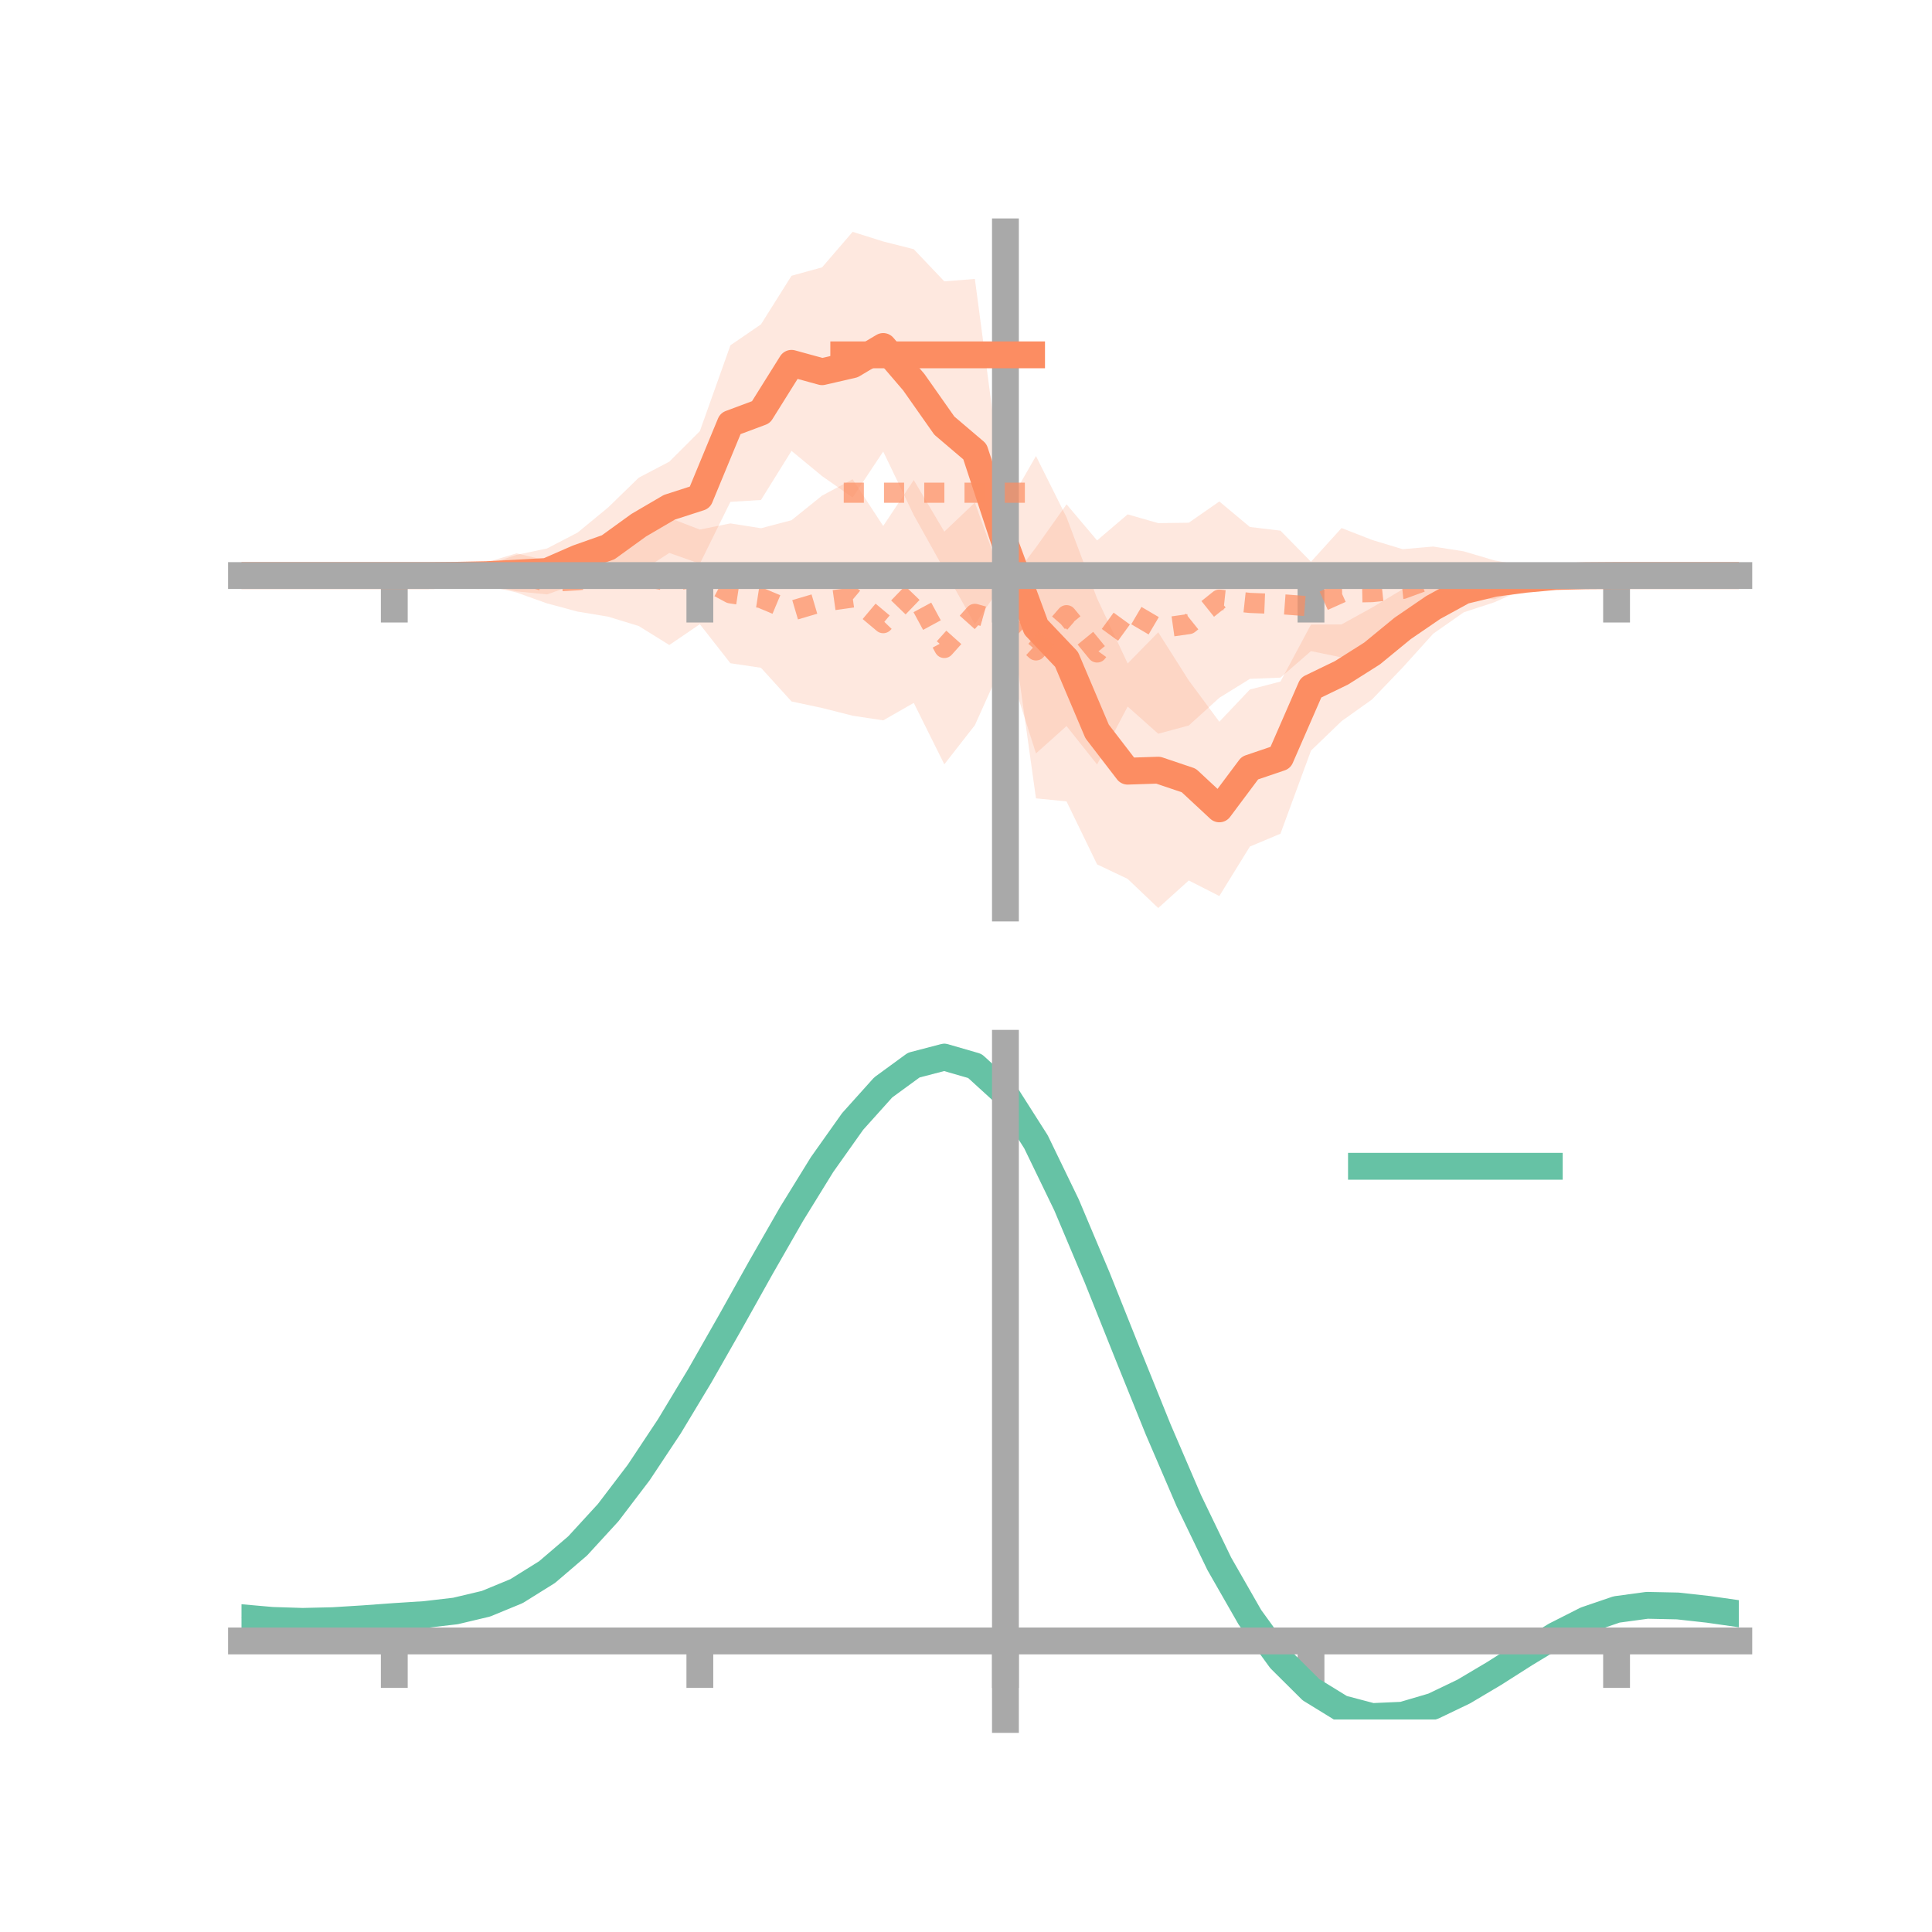 <?xml version="1.0" encoding="utf-8" standalone="no"?>
<!DOCTYPE svg PUBLIC "-//W3C//DTD SVG 1.1//EN"
  "http://www.w3.org/Graphics/SVG/1.1/DTD/svg11.dtd">
<!-- Created with matplotlib (https://matplotlib.org/) -->
<svg height="144pt" version="1.1" viewBox="0 0 144 144" width="144pt" xmlns="http://www.w3.org/2000/svg" xmlns:xlink="http://www.w3.org/1999/xlink">
 <defs>
  <style type="text/css">*{stroke-linecap:butt;stroke-linejoin:round;}</style>
 </defs>
 <g id="figure_1">
  <g id="patch_1">
   <path d="M 0 144 
L 144 144 
L 144 0 
L 0 0 
z
" style="fill:none;"/>
  </g>
  <g id="axes_1">
   <g id="patch_2">
    <path d="M 18 67.68 
L 129.6 67.68 
L 129.6 17.28 
L 18 17.28 
z
" style="fill:none;"/>
   </g>
   <g id="PolyCollection_1">
    <path clip-path="url(#p957eac60cd)" d="M 18 42.898 
L 18 42.898 
L 20.278 42.898 
L 22.555 42.898 
L 24.833 42.898 
L 27.11 42.898 
L 29.388 42.898 
L 31.665 42.81 
L 33.943 42.484 
L 36.22 42.11 
L 38.498 41.356 
L 40.776 40.879 
L 43.053 39.694 
L 45.331 37.819 
L 47.608 35.605 
L 49.886 34.41 
L 52.163 32.135 
L 54.441 25.737 
L 56.718 24.176 
L 58.996 20.554 
L 61.273 19.926 
L 63.551 17.28 
L 65.829 17.997 
L 68.106 18.574 
L 70.384 20.971 
L 72.661 20.791 
L 74.939 37.955 
L 77.216 33.99 
L 79.494 38.556 
L 81.771 44.603 
L 84.049 49.451 
L 86.327 47.126 
L 88.604 50.717 
L 90.882 53.794 
L 93.159 51.392 
L 95.437 50.799 
L 97.714 46.552 
L 99.992 46.54 
L 102.269 45.282 
L 104.547 43.919 
L 106.824 43.324 
L 109.102 42.425 
L 111.38 42.068 
L 113.657 42.488 
L 115.935 42.6 
L 118.212 42.824 
L 120.49 42.898 
L 122.767 42.898 
L 125.045 42.898 
L 127.322 42.898 
L 129.6 42.898 
L 129.6 42.898 
L 129.6 42.898 
L 127.322 42.898 
L 125.045 42.898 
L 122.767 42.898 
L 120.49 42.898 
L 118.212 43.004 
L 115.935 43.344 
L 113.657 43.873 
L 111.38 44.89 
L 109.102 45.636 
L 106.824 47.231 
L 104.547 49.753 
L 102.269 52.128 
L 99.992 53.751 
L 97.714 55.946 
L 95.437 62.141 
L 93.159 63.097 
L 90.882 66.785 
L 88.604 65.625 
L 86.327 67.68 
L 84.049 65.508 
L 81.771 64.426 
L 79.494 59.733 
L 77.216 59.506 
L 74.939 43.199 
L 72.661 46.527 
L 70.384 42.473 
L 68.106 38.39 
L 65.829 33.654 
L 63.551 37.082 
L 61.273 35.486 
L 58.996 33.605 
L 56.718 37.266 
L 54.441 37.404 
L 52.163 42.016 
L 49.886 41.212 
L 47.608 42.686 
L 45.331 43.765 
L 43.053 43.5 
L 40.776 44.303 
L 38.498 44.077 
L 36.22 43.553 
L 33.943 43.271 
L 31.665 42.99 
L 29.388 42.898 
L 27.11 42.898 
L 24.833 42.898 
L 22.555 42.898 
L 20.278 42.898 
L 18 42.898 
z
" style="fill:#fc8d62;fill-opacity:0.2;"/>
   </g>
   <g id="PolyCollection_2">
    <path clip-path="url(#p957eac60cd)" d="M 18 42.898 
L 18 42.898 
L 20.278 42.898 
L 22.555 42.898 
L 24.833 42.898 
L 27.11 42.898 
L 29.388 42.898 
L 31.665 42.808 
L 33.943 42.578 
L 36.22 41.927 
L 38.498 41.242 
L 40.776 41.787 
L 43.053 40.918 
L 45.331 40.068 
L 47.608 39.098 
L 49.886 38.598 
L 52.163 39.47 
L 54.441 39.011 
L 56.718 39.372 
L 58.996 38.774 
L 61.273 36.941 
L 63.551 35.722 
L 65.829 39.203 
L 68.106 35.781 
L 70.384 39.627 
L 72.661 37.457 
L 74.939 43.798 
L 77.216 40.8 
L 79.494 37.588 
L 81.771 40.28 
L 84.049 38.338 
L 86.327 38.991 
L 88.604 38.961 
L 90.882 37.377 
L 93.159 39.278 
L 95.437 39.551 
L 97.714 41.87 
L 99.992 39.356 
L 102.269 40.244 
L 104.547 40.933 
L 106.824 40.736 
L 109.102 41.094 
L 111.38 41.769 
L 113.657 42.183 
L 115.935 42.373 
L 118.212 42.713 
L 120.49 42.898 
L 122.767 42.898 
L 125.045 42.898 
L 127.322 42.898 
L 129.6 42.898 
L 129.6 42.898 
L 129.6 42.898 
L 127.322 42.898 
L 125.045 42.898 
L 122.767 42.898 
L 120.49 42.898 
L 118.212 43.035 
L 115.935 43.363 
L 113.657 43.9 
L 111.38 44.667 
L 109.102 44.46 
L 106.824 45.395 
L 104.547 46.861 
L 102.269 48.019 
L 99.992 48.998 
L 97.714 48.53 
L 95.437 50.506 
L 93.159 50.599 
L 90.882 52.01 
L 88.604 54.074 
L 86.327 54.689 
L 84.049 52.662 
L 81.771 56.983 
L 79.494 54.116 
L 77.216 56.157 
L 74.939 48.995 
L 72.661 54.052 
L 70.384 56.968 
L 68.106 52.39 
L 65.829 53.691 
L 63.551 53.345 
L 61.273 52.768 
L 58.996 52.282 
L 56.718 49.772 
L 54.441 49.435 
L 52.163 46.526 
L 49.886 48.075 
L 47.608 46.66 
L 45.331 45.964 
L 43.053 45.585 
L 40.776 44.975 
L 38.498 44.16 
L 36.22 43.65 
L 33.943 43.339 
L 31.665 43.052 
L 29.388 42.898 
L 27.11 42.898 
L 24.833 42.898 
L 22.555 42.898 
L 20.278 42.898 
L 18 42.898 
z
" style="fill:#fc8d62;fill-opacity:0.2;"/>
   </g>
   <g id="matplotlib.axis_1">
    <g id="xtick_1">
     <g id="line2d_1">
      <defs>
       <path d="M 0 0 
L 0 3.5 
" id="mce76359525" style="stroke:#a9a9a9;stroke-width:2;"/>
      </defs>
      <g>
       <use style="fill:#a9a9a9;stroke:#a9a9a9;stroke-width:2;" x="29.388" xlink:href="#mce76359525" y="42.898"/>
      </g>
     </g>
    </g>
    <g id="xtick_2">
     <g id="line2d_2">
      <g>
       <use style="fill:#a9a9a9;stroke:#a9a9a9;stroke-width:2;" x="52.163" xlink:href="#mce76359525" y="42.898"/>
      </g>
     </g>
    </g>
    <g id="xtick_3">
     <g id="line2d_3">
      <g>
       <use style="fill:#a9a9a9;stroke:#a9a9a9;stroke-width:2;" x="74.939" xlink:href="#mce76359525" y="42.898"/>
      </g>
     </g>
    </g>
    <g id="xtick_4">
     <g id="line2d_4">
      <g>
       <use style="fill:#a9a9a9;stroke:#a9a9a9;stroke-width:2;" x="97.714" xlink:href="#mce76359525" y="42.898"/>
      </g>
     </g>
    </g>
    <g id="xtick_5">
     <g id="line2d_5">
      <g>
       <use style="fill:#a9a9a9;stroke:#a9a9a9;stroke-width:2;" x="120.49" xlink:href="#mce76359525" y="42.898"/>
      </g>
     </g>
    </g>
   </g>
   <g id="matplotlib.axis_2"/>
   <g id="line2d_6">
    <path clip-path="url(#p957eac60cd)" d="M 18 42.898 
L 20.278 42.898 
L 22.555 42.898 
L 24.833 42.898 
L 27.11 42.898 
L 29.388 42.898 
L 31.665 42.9 
L 33.943 42.878 
L 36.22 42.832 
L 38.498 42.717 
L 40.776 42.591 
L 43.053 41.597 
L 45.331 40.792 
L 47.608 39.145 
L 49.886 37.811 
L 52.163 37.075 
L 54.441 31.571 
L 56.718 30.721 
L 58.996 27.08 
L 61.273 27.706 
L 63.551 27.181 
L 65.829 25.825 
L 68.106 28.482 
L 70.384 31.722 
L 72.661 33.659 
L 74.939 40.577 
L 77.216 46.748 
L 79.494 49.144 
L 81.771 54.514 
L 84.049 57.479 
L 86.327 57.403 
L 88.604 58.171 
L 90.882 60.289 
L 93.159 57.244 
L 95.437 56.47 
L 97.714 51.249 
L 99.992 50.146 
L 102.269 48.705 
L 104.547 46.836 
L 106.824 45.278 
L 109.102 44.031 
L 111.38 43.479 
L 113.657 43.181 
L 115.935 42.972 
L 118.212 42.914 
L 120.49 42.898 
L 122.767 42.898 
L 125.045 42.898 
L 127.322 42.898 
L 129.6 42.898 
" style="fill:none;stroke:#fc8d62;stroke-linecap:square;stroke-width:2;"/>
   </g>
   <g id="line2d_7">
    <path clip-path="url(#p957eac60cd)" d="M 18 42.898 
L 20.278 42.898 
L 22.555 42.898 
L 24.833 42.898 
L 27.11 42.898 
L 29.388 42.898 
L 31.665 42.93 
L 33.943 42.959 
L 36.22 42.789 
L 38.498 42.701 
L 40.776 43.381 
L 43.053 43.251 
L 45.331 43.016 
L 47.608 42.879 
L 49.886 43.336 
L 52.163 42.998 
L 54.441 44.223 
L 56.718 44.572 
L 58.996 45.528 
L 61.273 44.855 
L 63.551 44.534 
L 65.829 46.447 
L 68.106 44.086 
L 70.384 48.297 
L 72.661 45.754 
L 74.939 46.396 
L 77.216 48.478 
L 79.494 45.852 
L 81.771 48.632 
L 84.049 45.5 
L 86.327 46.84 
L 88.604 46.517 
L 90.882 44.693 
L 93.159 44.938 
L 95.437 45.029 
L 97.714 45.2 
L 99.992 44.177 
L 102.269 44.132 
L 104.547 43.897 
L 106.824 43.065 
L 109.102 42.777 
L 111.38 43.218 
L 113.657 43.041 
L 115.935 42.868 
L 118.212 42.874 
L 120.49 42.898 
L 122.767 42.898 
L 125.045 42.898 
L 127.322 42.898 
L 129.6 42.898 
" style="fill:none;stroke:#fc8d62;stroke-dasharray:1.5,1.5;stroke-dashoffset:0;stroke-opacity:0.7;stroke-width:1.5;"/>
   </g>
   <g id="patch_3">
    <path d="M 74.939 67.68 
L 74.939 17.28 
" style="fill:none;stroke:#a9a9a9;stroke-linecap:square;stroke-linejoin:miter;stroke-width:2;"/>
   </g>
   <g id="patch_4">
    <path d="M 129.6 67.68 
L 129.6 17.28 
" style="fill:none;"/>
   </g>
   <g id="patch_5">
    <path d="M 18 42.898 
L 129.6 42.898 
" style="fill:none;stroke:#a9a9a9;stroke-linecap:square;stroke-linejoin:miter;stroke-width:2;"/>
   </g>
   <g id="patch_6">
    <path d="M 18 17.28 
L 129.6 17.28 
" style="fill:none;"/>
   </g>
   <g id="legend_1">
    <g id="line2d_8">
     <path d="M 62.888 26.449 
L 76.888 26.449 
" style="fill:none;stroke:#fc8d62;stroke-linecap:square;stroke-width:2;"/>
    </g>
    <g id="line2d_9"/>
    <g id="text_1">
     <!--   -->
     <g transform="translate(82.488 28.899)scale(0.07 -0.07)">
      <defs>
       <path id="DejaVuSans-32"/>
      </defs>
      <use xlink:href="#DejaVuSans-32"/>
     </g>
    </g>
    <g id="line2d_10">
     <path d="M 62.888 36.724 
L 76.888 36.724 
" style="fill:none;stroke:#fc8d62;stroke-dasharray:1.5,1.5;stroke-dashoffset:0;stroke-opacity:0.7;stroke-width:1.5;"/>
    </g>
    <g id="line2d_11"/>
    <g id="text_2">
     <!--   -->
     <g transform="translate(82.488 39.174)scale(0.07 -0.07)">
      <use xlink:href="#DejaVuSans-32"/>
     </g>
    </g>
   </g>
  </g>
  <g id="axes_2">
   <g id="patch_7">
    <path d="M 18 128.16 
L 129.6 128.16 
L 129.6 77.76 
L 18 77.76 
z
" style="fill:none;"/>
   </g>
   <g id="PolyCollection_3">
    <path clip-path="url(#pbbf55dee77)" d="M 18 120.616 
L 18 120.532 
L 20.278 120.744 
L 22.555 120.819 
L 24.833 120.76 
L 27.11 120.608 
L 29.388 120.434 
L 31.665 120.281 
L 33.943 120.011 
L 36.22 119.464 
L 38.498 118.514 
L 40.776 117.069 
L 43.053 115.077 
L 45.331 112.531 
L 47.608 109.462 
L 49.886 105.938 
L 52.163 102.059 
L 54.441 97.955 
L 56.718 93.781 
L 58.996 89.711 
L 61.273 85.935 
L 63.551 82.65 
L 65.829 80.06 
L 68.106 78.365 
L 70.384 77.76 
L 72.661 78.431 
L 74.939 80.543 
L 77.216 84.176 
L 79.494 88.952 
L 81.771 94.439 
L 84.049 100.231 
L 86.327 105.97 
L 88.604 111.358 
L 90.882 116.163 
L 93.159 120.213 
L 95.437 123.406 
L 97.714 125.7 
L 99.992 127.115 
L 102.269 127.722 
L 104.547 127.628 
L 106.824 126.969 
L 109.102 125.895 
L 111.38 124.566 
L 113.657 123.145 
L 115.935 121.788 
L 118.212 120.649 
L 120.49 119.877 
L 122.767 119.57 
L 125.045 119.623 
L 127.322 119.884 
L 129.6 120.222 
L 129.6 120.332 
L 129.6 120.332 
L 127.322 120.018 
L 125.045 119.775 
L 122.767 119.732 
L 120.49 120.042 
L 118.212 120.826 
L 115.935 121.996 
L 113.657 123.402 
L 111.38 124.879 
L 109.102 126.258 
L 106.824 127.37 
L 104.547 128.053 
L 102.269 128.16 
L 99.992 127.567 
L 97.714 126.182 
L 95.437 123.952 
L 93.159 120.866 
L 90.882 116.96 
L 88.604 112.328 
L 86.327 107.128 
L 84.049 101.583 
L 81.771 95.98 
L 79.494 90.665 
L 77.216 86.035 
L 74.939 82.515 
L 72.661 80.472 
L 70.384 79.826 
L 68.106 80.41 
L 65.829 82.039 
L 63.551 84.522 
L 61.273 87.664 
L 58.996 91.269 
L 56.718 95.146 
L 54.441 99.116 
L 52.163 103.014 
L 49.886 106.694 
L 47.608 110.037 
L 45.331 112.95 
L 43.053 115.374 
L 40.776 117.28 
L 38.498 118.676 
L 36.22 119.603 
L 33.943 120.138 
L 31.665 120.398 
L 29.388 120.539 
L 27.11 120.696 
L 24.833 120.829 
L 22.555 120.876 
L 20.278 120.806 
L 18 120.616 
z
" style="fill:#66c2a5;fill-opacity:0.2;"/>
   </g>
   <g id="matplotlib.axis_3">
    <g id="xtick_6">
     <g id="line2d_12">
      <g>
       <use style="fill:#a9a9a9;stroke:#a9a9a9;stroke-width:2;" x="29.388" xlink:href="#mce76359525" y="122.306"/>
      </g>
     </g>
    </g>
    <g id="xtick_7">
     <g id="line2d_13">
      <g>
       <use style="fill:#a9a9a9;stroke:#a9a9a9;stroke-width:2;" x="52.163" xlink:href="#mce76359525" y="122.306"/>
      </g>
     </g>
    </g>
    <g id="xtick_8">
     <g id="line2d_14">
      <g>
       <use style="fill:#a9a9a9;stroke:#a9a9a9;stroke-width:2;" x="74.939" xlink:href="#mce76359525" y="122.306"/>
      </g>
     </g>
    </g>
    <g id="xtick_9">
     <g id="line2d_15">
      <g>
       <use style="fill:#a9a9a9;stroke:#a9a9a9;stroke-width:2;" x="97.714" xlink:href="#mce76359525" y="122.306"/>
      </g>
     </g>
    </g>
    <g id="xtick_10">
     <g id="line2d_16">
      <g>
       <use style="fill:#a9a9a9;stroke:#a9a9a9;stroke-width:2;" x="120.49" xlink:href="#mce76359525" y="122.306"/>
      </g>
     </g>
    </g>
   </g>
   <g id="matplotlib.axis_4"/>
   <g id="line2d_17">
    <path clip-path="url(#pbbf55dee77)" d="M 18 120.574 
L 20.278 120.775 
L 22.555 120.847 
L 24.833 120.794 
L 27.11 120.652 
L 29.388 120.486 
L 31.665 120.34 
L 33.943 120.074 
L 36.22 119.534 
L 38.498 118.595 
L 40.776 117.174 
L 43.053 115.225 
L 45.331 112.741 
L 47.608 109.749 
L 49.886 106.316 
L 52.163 102.536 
L 54.441 98.536 
L 56.718 94.464 
L 58.996 90.49 
L 61.273 86.799 
L 63.551 83.586 
L 65.829 81.05 
L 68.106 79.387 
L 70.384 78.793 
L 72.661 79.451 
L 74.939 81.529 
L 77.216 85.105 
L 79.494 89.809 
L 81.771 95.21 
L 84.049 100.907 
L 86.327 106.549 
L 88.604 111.843 
L 90.882 116.561 
L 93.159 120.539 
L 95.437 123.679 
L 97.714 125.941 
L 99.992 127.341 
L 102.269 127.941 
L 104.547 127.84 
L 106.824 127.169 
L 109.102 126.076 
L 111.38 124.723 
L 113.657 123.273 
L 115.935 121.892 
L 118.212 120.738 
L 120.49 119.96 
L 122.767 119.651 
L 125.045 119.699 
L 127.322 119.951 
L 129.6 120.277 
" style="fill:none;stroke:#66c2a5;stroke-linecap:square;stroke-width:2;"/>
   </g>
   <g id="patch_8">
    <path d="M 74.939 128.16 
L 74.939 77.76 
" style="fill:none;stroke:#a9a9a9;stroke-linecap:square;stroke-linejoin:miter;stroke-width:2;"/>
   </g>
   <g id="patch_9">
    <path d="M 129.6 128.16 
L 129.6 77.76 
" style="fill:none;"/>
   </g>
   <g id="patch_10">
    <path d="M 18 122.306 
L 129.6 122.306 
" style="fill:none;stroke:#a9a9a9;stroke-linecap:square;stroke-linejoin:miter;stroke-width:2;"/>
   </g>
   <g id="patch_11">
    <path d="M 18 77.76 
L 129.6 77.76 
" style="fill:none;"/>
   </g>
   <g id="legend_2">
    <g id="line2d_18">
     <path d="M 101.475 86.929 
L 115.475 86.929 
" style="fill:none;stroke:#66c2a5;stroke-linecap:square;stroke-width:2;"/>
    </g>
    <g id="line2d_19"/>
    <g id="text_3">
     <!--   -->
     <g transform="translate(121.075 89.379)scale(0.07 -0.07)">
      <use xlink:href="#DejaVuSans-32"/>
     </g>
    </g>
   </g>
  </g>
 </g>
 <defs>
  <clipPath id="p957eac60cd">
   <rect height="50.4" width="111.6" x="18" y="17.28"/>
  </clipPath>
  <clipPath id="pbbf55dee77">
   <rect height="50.4" width="111.6" x="18" y="77.76"/>
  </clipPath>
 </defs>
</svg>
